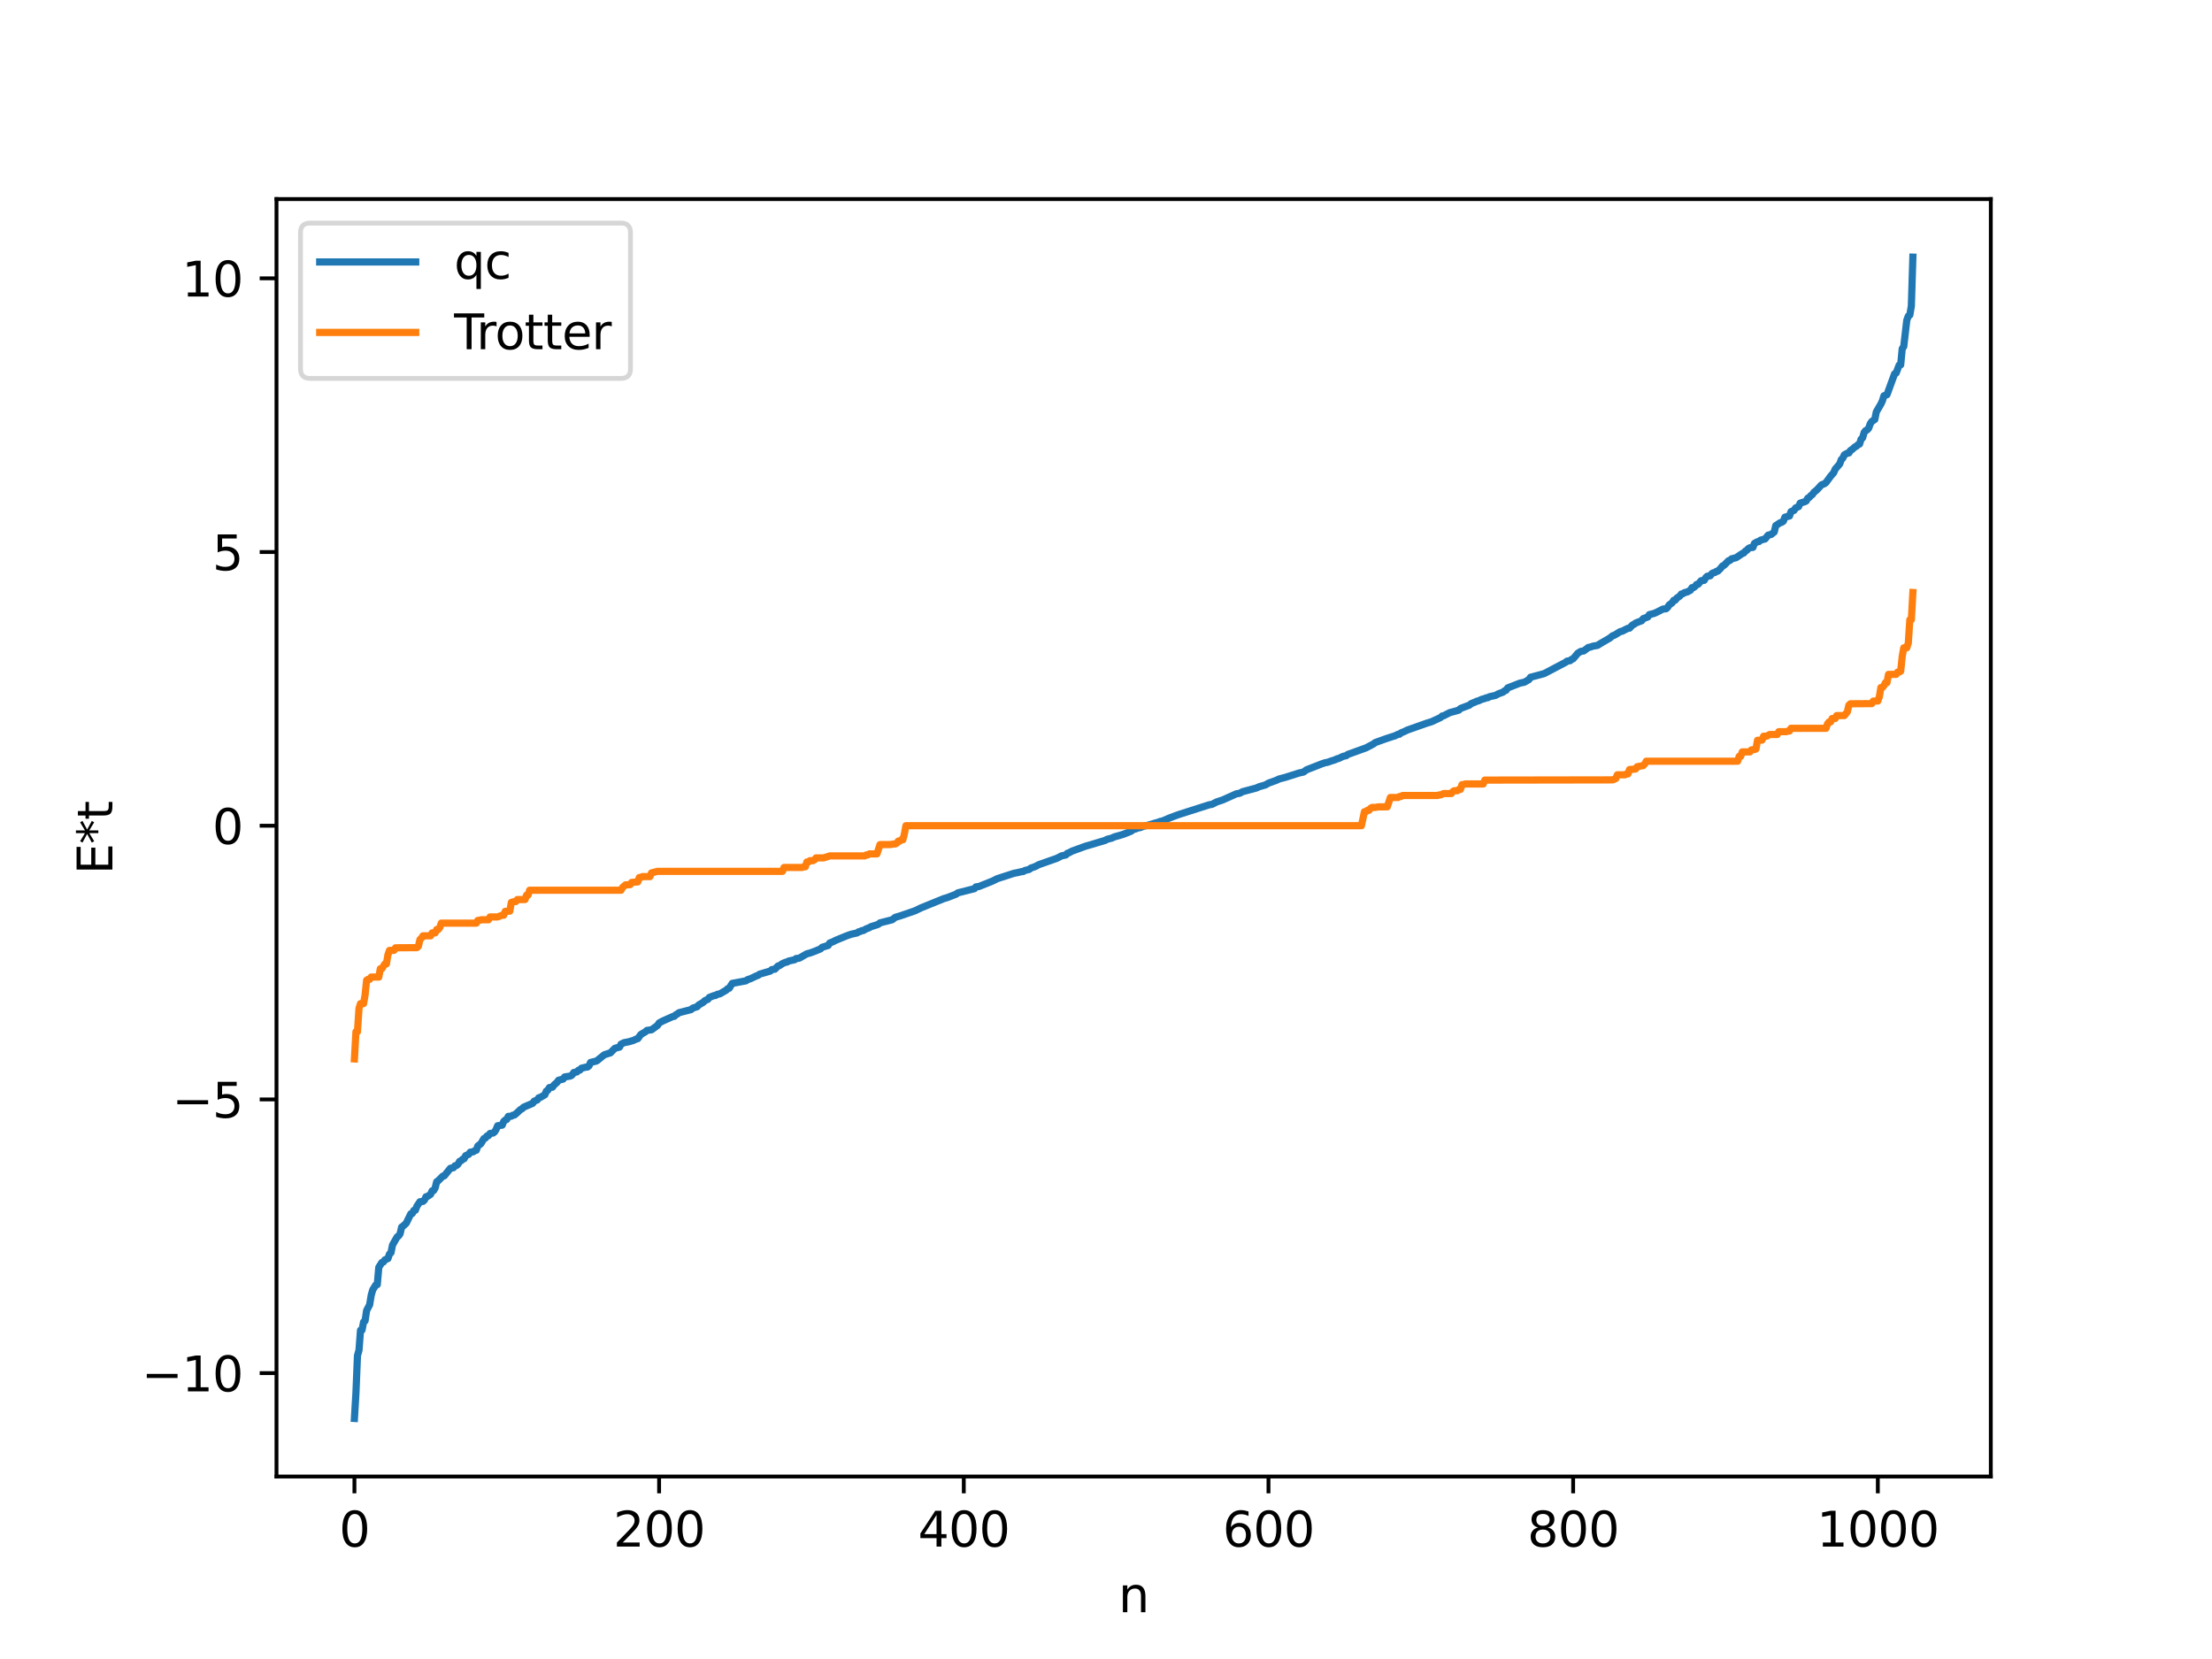 <?xml version="1.0" encoding="utf-8" standalone="no"?>
<!DOCTYPE svg PUBLIC "-//W3C//DTD SVG 1.1//EN"
  "http://www.w3.org/Graphics/SVG/1.1/DTD/svg11.dtd">
<svg xmlns:xlink="http://www.w3.org/1999/xlink" width="460.8pt" height="345.6pt" viewBox="0 0 460.8 345.6" xmlns="http://www.w3.org/2000/svg" version="1.1">
 <defs>
  <style type="text/css">*{stroke-linejoin: round; stroke-linecap: butt}</style>
 </defs>
 <g id="figure_1">
  <g id="patch_1">
   <path d="M 0 345.6 
L 460.8 345.6 
L 460.8 0 
L 0 0 
z
" style="fill: #ffffff"/>
  </g>
  <g id="axes_1">
   <g id="patch_2">
    <path d="M 57.6 307.584 
L 414.72 307.584 
L 414.72 41.472 
L 57.6 41.472 
z
" style="fill: #ffffff"/>
   </g>
   <g id="matplotlib.axis_1">
    <g id="xtick_1">
     <g id="line2d_1">
      <defs>
       <path id="m9c06a7fda7" d="M 0 0 
L 0 3.5 
" style="stroke: #000000; stroke-width: 0.8"/>
      </defs>
      <g>
       <use xlink:href="#m9c06a7fda7" x="73.833" y="307.584" style="stroke: #000000; stroke-width: 0.8"/>
      </g>
     </g>
     <g id="text_1">
      <!-- 0 -->
      <g transform="translate(70.651 322.182) scale(0.1 -0.1)">
       <defs>
        <path id="DejaVuSans-30" d="M 2034 4250 
Q 1547 4250 1301 3770 
Q 1056 3291 1056 2328 
Q 1056 1369 1301 889 
Q 1547 409 2034 409 
Q 2525 409 2770 889 
Q 3016 1369 3016 2328 
Q 3016 3291 2770 3770 
Q 2525 4250 2034 4250 
z
M 2034 4750 
Q 2819 4750 3233 4129 
Q 3647 3509 3647 2328 
Q 3647 1150 3233 529 
Q 2819 -91 2034 -91 
Q 1250 -91 836 529 
Q 422 1150 422 2328 
Q 422 3509 836 4129 
Q 1250 4750 2034 4750 
z
" transform="scale(0.016)"/>
       </defs>
       <use xlink:href="#DejaVuSans-30"/>
      </g>
     </g>
    </g>
    <g id="xtick_2">
     <g id="line2d_2">
      <g>
       <use xlink:href="#m9c06a7fda7" x="137.304" y="307.584" style="stroke: #000000; stroke-width: 0.8"/>
      </g>
     </g>
     <g id="text_2">
      <!-- 200 -->
      <g transform="translate(127.76 322.182) scale(0.1 -0.1)">
       <defs>
        <path id="DejaVuSans-32" d="M 1228 531 
L 3431 531 
L 3431 0 
L 469 0 
L 469 531 
Q 828 903 1448 1529 
Q 2069 2156 2228 2338 
Q 2531 2678 2651 2914 
Q 2772 3150 2772 3378 
Q 2772 3750 2511 3984 
Q 2250 4219 1831 4219 
Q 1534 4219 1204 4116 
Q 875 4013 500 3803 
L 500 4441 
Q 881 4594 1212 4672 
Q 1544 4750 1819 4750 
Q 2544 4750 2975 4387 
Q 3406 4025 3406 3419 
Q 3406 3131 3298 2873 
Q 3191 2616 2906 2266 
Q 2828 2175 2409 1742 
Q 1991 1309 1228 531 
z
" transform="scale(0.016)"/>
       </defs>
       <use xlink:href="#DejaVuSans-32"/>
       <use xlink:href="#DejaVuSans-30" x="63.623"/>
       <use xlink:href="#DejaVuSans-30" x="127.246"/>
      </g>
     </g>
    </g>
    <g id="xtick_3">
     <g id="line2d_3">
      <g>
       <use xlink:href="#m9c06a7fda7" x="200.775" y="307.584" style="stroke: #000000; stroke-width: 0.8"/>
      </g>
     </g>
     <g id="text_3">
      <!-- 400 -->
      <g transform="translate(191.231 322.182) scale(0.1 -0.1)">
       <defs>
        <path id="DejaVuSans-34" d="M 2419 4116 
L 825 1625 
L 2419 1625 
L 2419 4116 
z
M 2253 4666 
L 3047 4666 
L 3047 1625 
L 3713 1625 
L 3713 1100 
L 3047 1100 
L 3047 0 
L 2419 0 
L 2419 1100 
L 313 1100 
L 313 1709 
L 2253 4666 
z
" transform="scale(0.016)"/>
       </defs>
       <use xlink:href="#DejaVuSans-34"/>
       <use xlink:href="#DejaVuSans-30" x="63.623"/>
       <use xlink:href="#DejaVuSans-30" x="127.246"/>
      </g>
     </g>
    </g>
    <g id="xtick_4">
     <g id="line2d_4">
      <g>
       <use xlink:href="#m9c06a7fda7" x="264.246" y="307.584" style="stroke: #000000; stroke-width: 0.8"/>
      </g>
     </g>
     <g id="text_4">
      <!-- 600 -->
      <g transform="translate(254.702 322.182) scale(0.1 -0.1)">
       <defs>
        <path id="DejaVuSans-36" d="M 2113 2584 
Q 1688 2584 1439 2293 
Q 1191 2003 1191 1497 
Q 1191 994 1439 701 
Q 1688 409 2113 409 
Q 2538 409 2786 701 
Q 3034 994 3034 1497 
Q 3034 2003 2786 2293 
Q 2538 2584 2113 2584 
z
M 3366 4563 
L 3366 3988 
Q 3128 4100 2886 4159 
Q 2644 4219 2406 4219 
Q 1781 4219 1451 3797 
Q 1122 3375 1075 2522 
Q 1259 2794 1537 2939 
Q 1816 3084 2150 3084 
Q 2853 3084 3261 2657 
Q 3669 2231 3669 1497 
Q 3669 778 3244 343 
Q 2819 -91 2113 -91 
Q 1303 -91 875 529 
Q 447 1150 447 2328 
Q 447 3434 972 4092 
Q 1497 4750 2381 4750 
Q 2619 4750 2861 4703 
Q 3103 4656 3366 4563 
z
" transform="scale(0.016)"/>
       </defs>
       <use xlink:href="#DejaVuSans-36"/>
       <use xlink:href="#DejaVuSans-30" x="63.623"/>
       <use xlink:href="#DejaVuSans-30" x="127.246"/>
      </g>
     </g>
    </g>
    <g id="xtick_5">
     <g id="line2d_5">
      <g>
       <use xlink:href="#m9c06a7fda7" x="327.717" y="307.584" style="stroke: #000000; stroke-width: 0.8"/>
      </g>
     </g>
     <g id="text_5">
      <!-- 800 -->
      <g transform="translate(318.173 322.182) scale(0.1 -0.1)">
       <defs>
        <path id="DejaVuSans-38" d="M 2034 2216 
Q 1584 2216 1326 1975 
Q 1069 1734 1069 1313 
Q 1069 891 1326 650 
Q 1584 409 2034 409 
Q 2484 409 2743 651 
Q 3003 894 3003 1313 
Q 3003 1734 2745 1975 
Q 2488 2216 2034 2216 
z
M 1403 2484 
Q 997 2584 770 2862 
Q 544 3141 544 3541 
Q 544 4100 942 4425 
Q 1341 4750 2034 4750 
Q 2731 4750 3128 4425 
Q 3525 4100 3525 3541 
Q 3525 3141 3298 2862 
Q 3072 2584 2669 2484 
Q 3125 2378 3379 2068 
Q 3634 1759 3634 1313 
Q 3634 634 3220 271 
Q 2806 -91 2034 -91 
Q 1263 -91 848 271 
Q 434 634 434 1313 
Q 434 1759 690 2068 
Q 947 2378 1403 2484 
z
M 1172 3481 
Q 1172 3119 1398 2916 
Q 1625 2713 2034 2713 
Q 2441 2713 2670 2916 
Q 2900 3119 2900 3481 
Q 2900 3844 2670 4047 
Q 2441 4250 2034 4250 
Q 1625 4250 1398 4047 
Q 1172 3844 1172 3481 
z
" transform="scale(0.016)"/>
       </defs>
       <use xlink:href="#DejaVuSans-38"/>
       <use xlink:href="#DejaVuSans-30" x="63.623"/>
       <use xlink:href="#DejaVuSans-30" x="127.246"/>
      </g>
     </g>
    </g>
    <g id="xtick_6">
     <g id="line2d_6">
      <g>
       <use xlink:href="#m9c06a7fda7" x="391.188" y="307.584" style="stroke: #000000; stroke-width: 0.8"/>
      </g>
     </g>
     <g id="text_6">
      <!-- 1000 -->
      <g transform="translate(378.463 322.182) scale(0.1 -0.1)">
       <defs>
        <path id="DejaVuSans-31" d="M 794 531 
L 1825 531 
L 1825 4091 
L 703 3866 
L 703 4441 
L 1819 4666 
L 2450 4666 
L 2450 531 
L 3481 531 
L 3481 0 
L 794 0 
L 794 531 
z
" transform="scale(0.016)"/>
       </defs>
       <use xlink:href="#DejaVuSans-31"/>
       <use xlink:href="#DejaVuSans-30" x="63.623"/>
       <use xlink:href="#DejaVuSans-30" x="127.246"/>
       <use xlink:href="#DejaVuSans-30" x="190.869"/>
      </g>
     </g>
    </g>
    <g id="text_7">
     <!-- n -->
     <g transform="translate(232.991 335.861) scale(0.1 -0.1)">
      <defs>
       <path id="DejaVuSans-6e" d="M 3513 2113 
L 3513 0 
L 2938 0 
L 2938 2094 
Q 2938 2591 2744 2837 
Q 2550 3084 2163 3084 
Q 1697 3084 1428 2787 
Q 1159 2491 1159 1978 
L 1159 0 
L 581 0 
L 581 3500 
L 1159 3500 
L 1159 2956 
Q 1366 3272 1645 3428 
Q 1925 3584 2291 3584 
Q 2894 3584 3203 3211 
Q 3513 2838 3513 2113 
z
" transform="scale(0.016)"/>
      </defs>
      <use xlink:href="#DejaVuSans-6e"/>
     </g>
    </g>
   </g>
   <g id="matplotlib.axis_2">
    <g id="ytick_1">
     <g id="line2d_7">
      <defs>
       <path id="me52d4ffc66" d="M 0 0 
L -3.5 0 
" style="stroke: #000000; stroke-width: 0.8"/>
      </defs>
      <g>
       <use xlink:href="#me52d4ffc66" x="57.6" y="286.045" style="stroke: #000000; stroke-width: 0.8"/>
      </g>
     </g>
     <g id="text_8">
      <!-- −10 -->
      <g transform="translate(29.495 289.844) scale(0.1 -0.1)">
       <defs>
        <path id="DejaVuSans-2212" d="M 678 2272 
L 4684 2272 
L 4684 1741 
L 678 1741 
L 678 2272 
z
" transform="scale(0.016)"/>
       </defs>
       <use xlink:href="#DejaVuSans-2212"/>
       <use xlink:href="#DejaVuSans-31" x="83.789"/>
       <use xlink:href="#DejaVuSans-30" x="147.412"/>
      </g>
     </g>
    </g>
    <g id="ytick_2">
     <g id="line2d_8">
      <g>
       <use xlink:href="#me52d4ffc66" x="57.6" y="229.028" style="stroke: #000000; stroke-width: 0.8"/>
      </g>
     </g>
     <g id="text_9">
      <!-- −5 -->
      <g transform="translate(35.858 232.827) scale(0.1 -0.1)">
       <defs>
        <path id="DejaVuSans-35" d="M 691 4666 
L 3169 4666 
L 3169 4134 
L 1269 4134 
L 1269 2991 
Q 1406 3038 1543 3061 
Q 1681 3084 1819 3084 
Q 2600 3084 3056 2656 
Q 3513 2228 3513 1497 
Q 3513 744 3044 326 
Q 2575 -91 1722 -91 
Q 1428 -91 1123 -41 
Q 819 9 494 109 
L 494 744 
Q 775 591 1075 516 
Q 1375 441 1709 441 
Q 2250 441 2565 725 
Q 2881 1009 2881 1497 
Q 2881 1984 2565 2268 
Q 2250 2553 1709 2553 
Q 1456 2553 1204 2497 
Q 953 2441 691 2322 
L 691 4666 
z
" transform="scale(0.016)"/>
       </defs>
       <use xlink:href="#DejaVuSans-2212"/>
       <use xlink:href="#DejaVuSans-35" x="83.789"/>
      </g>
     </g>
    </g>
    <g id="ytick_3">
     <g id="line2d_9">
      <g>
       <use xlink:href="#me52d4ffc66" x="57.6" y="172.011" style="stroke: #000000; stroke-width: 0.8"/>
      </g>
     </g>
     <g id="text_10">
      <!-- 0 -->
      <g transform="translate(44.237 175.81) scale(0.1 -0.1)">
       <use xlink:href="#DejaVuSans-30"/>
      </g>
     </g>
    </g>
    <g id="ytick_4">
     <g id="line2d_10">
      <g>
       <use xlink:href="#me52d4ffc66" x="57.6" y="114.994" style="stroke: #000000; stroke-width: 0.8"/>
      </g>
     </g>
     <g id="text_11">
      <!-- 5 -->
      <g transform="translate(44.237 118.793) scale(0.1 -0.1)">
       <use xlink:href="#DejaVuSans-35"/>
      </g>
     </g>
    </g>
    <g id="ytick_5">
     <g id="line2d_11">
      <g>
       <use xlink:href="#me52d4ffc66" x="57.6" y="57.977" style="stroke: #000000; stroke-width: 0.8"/>
      </g>
     </g>
     <g id="text_12">
      <!-- 10 -->
      <g transform="translate(37.875 61.776) scale(0.1 -0.1)">
       <use xlink:href="#DejaVuSans-31"/>
       <use xlink:href="#DejaVuSans-30" x="63.623"/>
      </g>
     </g>
    </g>
    <g id="text_13">
     <!-- E*t -->
     <g transform="translate(23.416 182.148) rotate(-90) scale(0.1 -0.1)">
      <defs>
       <path id="DejaVuSans-45" d="M 628 4666 
L 3578 4666 
L 3578 4134 
L 1259 4134 
L 1259 2753 
L 3481 2753 
L 3481 2222 
L 1259 2222 
L 1259 531 
L 3634 531 
L 3634 0 
L 628 0 
L 628 4666 
z
" transform="scale(0.016)"/>
       <path id="DejaVuSans-2a" d="M 3009 3897 
L 1888 3291 
L 3009 2681 
L 2828 2375 
L 1778 3009 
L 1778 1831 
L 1422 1831 
L 1422 3009 
L 372 2375 
L 191 2681 
L 1313 3291 
L 191 3897 
L 372 4206 
L 1422 3572 
L 1422 4750 
L 1778 4750 
L 1778 3572 
L 2828 4206 
L 3009 3897 
z
" transform="scale(0.016)"/>
       <path id="DejaVuSans-74" d="M 1172 4494 
L 1172 3500 
L 2356 3500 
L 2356 3053 
L 1172 3053 
L 1172 1153 
Q 1172 725 1289 603 
Q 1406 481 1766 481 
L 2356 481 
L 2356 0 
L 1766 0 
Q 1100 0 847 248 
Q 594 497 594 1153 
L 594 3053 
L 172 3053 
L 172 3500 
L 594 3500 
L 594 4494 
L 1172 4494 
z
" transform="scale(0.016)"/>
      </defs>
      <use xlink:href="#DejaVuSans-45"/>
      <use xlink:href="#DejaVuSans-2a" x="63.184"/>
      <use xlink:href="#DejaVuSans-74" x="113.184"/>
     </g>
    </g>
   </g>
   <g id="line2d_12">
    <path d="M 73.833 295.488 
L 74.15 290.17 
L 74.467 282.397 
L 74.785 281.281 
L 75.102 277.112 
L 75.42 277.075 
L 75.737 275.391 
L 76.054 275.151 
L 76.372 273.003 
L 77.006 271.794 
L 77.324 269.847 
L 77.641 268.711 
L 78.276 267.686 
L 78.593 267.615 
L 78.91 264.014 
L 79.545 263.009 
L 79.862 262.905 
L 80.18 262.448 
L 80.815 262.182 
L 81.132 261.245 
L 81.449 260.956 
L 81.767 259.359 
L 82.719 257.689 
L 83.036 257.47 
L 83.353 256.99 
L 83.671 255.62 
L 83.988 255.405 
L 84.623 254.821 
L 85.575 252.866 
L 85.892 252.783 
L 86.21 252.152 
L 86.527 252.111 
L 86.844 251.286 
L 87.479 250.345 
L 88.114 250.274 
L 88.431 249.975 
L 88.748 249.304 
L 89.066 249.233 
L 89.7 248.799 
L 90.018 248.078 
L 90.335 248.015 
L 90.653 247.453 
L 90.97 246.179 
L 91.287 245.972 
L 92.239 245.014 
L 92.557 244.948 
L 93.826 243.376 
L 94.461 243.256 
L 94.778 242.854 
L 95.096 242.794 
L 95.413 242.525 
L 95.73 241.942 
L 96.048 241.818 
L 96.365 241.49 
L 96.682 241.385 
L 97 240.748 
L 97.634 240.478 
L 97.952 240.025 
L 98.586 239.936 
L 98.904 239.692 
L 99.221 239.619 
L 99.539 238.73 
L 100.173 238.26 
L 100.808 237.185 
L 101.125 237.082 
L 101.443 236.65 
L 101.76 236.577 
L 102.077 236.126 
L 102.712 236.035 
L 103.029 235.806 
L 103.347 235.286 
L 103.664 234.516 
L 104.616 234.39 
L 104.934 233.611 
L 105.251 233.321 
L 105.568 233.192 
L 105.886 232.565 
L 106.52 232.524 
L 106.838 232.315 
L 107.155 232.283 
L 107.79 231.751 
L 108.424 231.137 
L 108.742 231 
L 109.059 230.655 
L 110.963 229.845 
L 111.281 229.391 
L 111.915 229.146 
L 112.233 228.684 
L 112.55 228.617 
L 113.502 228.057 
L 113.82 227.295 
L 114.137 227.101 
L 114.454 226.56 
L 115.089 226.476 
L 115.406 226.028 
L 116.041 225.478 
L 116.358 225.035 
L 116.993 224.876 
L 117.31 224.794 
L 117.628 224.344 
L 118.58 224.199 
L 118.897 224.131 
L 119.215 223.9 
L 119.532 223.417 
L 120.167 223.31 
L 120.484 222.96 
L 120.801 222.916 
L 121.119 222.531 
L 122.071 222.302 
L 122.388 222.281 
L 122.705 222.035 
L 123.023 221.329 
L 124.292 221.022 
L 125.879 219.736 
L 126.831 219.424 
L 127.148 219.335 
L 128.1 218.375 
L 129.053 218.132 
L 129.37 217.521 
L 130.005 217.207 
L 130.957 217.026 
L 131.909 216.751 
L 132.543 216.452 
L 132.861 216.372 
L 133.496 215.502 
L 134.448 214.945 
L 134.765 214.652 
L 135.717 214.525 
L 136.986 213.608 
L 137.304 213.105 
L 137.939 212.752 
L 140.16 211.758 
L 140.477 211.715 
L 140.795 211.375 
L 141.112 211.236 
L 141.429 210.969 
L 143.968 210.316 
L 144.286 210.024 
L 145.238 209.709 
L 145.555 209.352 
L 146.507 208.797 
L 146.824 208.456 
L 147.459 208.184 
L 147.777 207.777 
L 148.729 207.404 
L 149.046 207.38 
L 149.363 207.168 
L 149.998 207.018 
L 151.267 206.28 
L 151.585 205.97 
L 151.902 205.874 
L 152.537 204.857 
L 155.393 204.325 
L 155.71 204.087 
L 156.345 203.882 
L 157.615 203.283 
L 157.932 203.178 
L 158.249 202.931 
L 160.471 202.289 
L 160.788 201.979 
L 161.423 201.899 
L 162.058 201.241 
L 162.375 201.161 
L 163.01 200.731 
L 163.644 200.455 
L 163.962 200.417 
L 164.279 200.21 
L 165.548 199.926 
L 165.866 199.672 
L 166.5 199.61 
L 168.087 198.689 
L 168.722 198.537 
L 169.674 198.188 
L 170.943 197.668 
L 171.261 197.339 
L 172.53 196.95 
L 172.848 196.447 
L 173.482 196.199 
L 174.117 195.875 
L 176.339 194.963 
L 177.291 194.623 
L 178.56 194.344 
L 178.877 194.109 
L 179.195 194.057 
L 179.512 193.869 
L 179.829 193.851 
L 180.464 193.492 
L 181.099 193.251 
L 181.416 193.051 
L 182.051 192.857 
L 182.686 192.654 
L 183.003 192.526 
L 183.32 192.247 
L 185.859 191.604 
L 186.494 191.099 
L 187.446 190.819 
L 190.62 189.731 
L 191.889 189.117 
L 196.649 187.181 
L 197.284 187.005 
L 199.188 186.27 
L 199.505 186.009 
L 202.996 185.124 
L 203.314 184.748 
L 203.948 184.669 
L 206.805 183.523 
L 207.757 183.042 
L 211.248 181.917 
L 211.882 181.801 
L 212.834 181.577 
L 213.152 181.552 
L 213.469 181.352 
L 214.421 181.106 
L 214.739 180.839 
L 215.691 180.509 
L 216.325 180.154 
L 220.134 178.809 
L 220.768 178.496 
L 221.086 178.31 
L 222.038 178.1 
L 222.355 177.752 
L 222.672 177.658 
L 223.307 177.311 
L 226.163 176.27 
L 226.798 176.093 
L 230.289 175.047 
L 230.606 174.848 
L 231.558 174.607 
L 232.193 174.32 
L 233.145 174.063 
L 234.097 173.767 
L 235.049 173.391 
L 235.684 173.129 
L 236.001 172.829 
L 236.636 172.667 
L 236.953 172.5 
L 237.588 172.386 
L 238.223 172.116 
L 239.175 171.903 
L 240.444 171.515 
L 241.396 171.255 
L 241.714 171.102 
L 242.031 171.086 
L 243.618 170.4 
L 245.205 169.805 
L 245.839 169.592 
L 251.869 167.665 
L 252.504 167.546 
L 253.456 167.059 
L 254.725 166.638 
L 255.36 166.353 
L 257.581 165.357 
L 258.216 165.263 
L 258.851 164.923 
L 261.707 164.161 
L 262.342 163.879 
L 263.611 163.516 
L 264.246 163.145 
L 265.833 162.571 
L 266.467 162.276 
L 267.737 161.945 
L 270.593 161.037 
L 271.545 160.832 
L 272.18 160.363 
L 275.353 159.122 
L 275.988 158.908 
L 276.623 158.78 
L 277.258 158.55 
L 278.21 158.247 
L 278.527 158.062 
L 278.844 158.018 
L 279.796 157.556 
L 280.431 157.425 
L 280.748 157.172 
L 284.557 155.799 
L 286.143 154.964 
L 286.461 154.699 
L 288.682 153.901 
L 290.269 153.38 
L 290.586 153.295 
L 291.221 152.97 
L 291.539 152.95 
L 291.856 152.665 
L 292.491 152.419 
L 293.125 152.103 
L 297.251 150.64 
L 298.203 150.355 
L 300.107 149.473 
L 300.424 149.16 
L 300.742 149.106 
L 302.011 148.453 
L 303.281 148.116 
L 303.915 147.923 
L 304.233 147.596 
L 306.137 146.878 
L 306.454 146.583 
L 307.089 146.335 
L 307.724 146.052 
L 308.041 145.986 
L 308.676 145.684 
L 309.31 145.513 
L 309.628 145.36 
L 309.945 145.343 
L 310.262 145.148 
L 311.532 144.866 
L 312.167 144.525 
L 313.119 144.183 
L 313.436 143.898 
L 313.753 143.793 
L 314.071 143.313 
L 316.61 142.316 
L 317.562 142.111 
L 318.514 141.565 
L 318.831 141.083 
L 321.687 140.318 
L 326.13 137.983 
L 326.448 137.725 
L 327.082 137.634 
L 327.4 137.346 
L 327.717 137.236 
L 328.352 136.482 
L 328.669 136.096 
L 329.304 135.697 
L 329.939 135.593 
L 330.891 134.873 
L 331.208 134.826 
L 331.843 134.611 
L 332.795 134.443 
L 333.429 134.039 
L 335.334 132.933 
L 335.968 132.421 
L 336.286 132.337 
L 337.555 131.557 
L 337.872 131.516 
L 339.142 130.877 
L 339.459 130.854 
L 340.094 130.178 
L 340.411 130.054 
L 340.729 129.797 
L 341.681 129.426 
L 341.998 129.312 
L 342.315 128.871 
L 343.267 128.528 
L 343.585 128.037 
L 344.537 127.799 
L 345.172 127.522 
L 346.441 126.87 
L 347.076 126.82 
L 347.393 126.526 
L 347.71 126.022 
L 348.345 125.573 
L 348.662 125.058 
L 348.98 125.031 
L 349.297 124.606 
L 349.932 124.176 
L 350.249 123.743 
L 350.567 123.692 
L 350.884 123.466 
L 351.519 123.3 
L 352.153 122.953 
L 352.471 122.421 
L 352.788 122.405 
L 353.105 122.174 
L 353.423 121.763 
L 353.74 121.716 
L 354.375 120.978 
L 355.01 120.895 
L 355.327 120.346 
L 355.644 120.046 
L 356.279 119.941 
L 356.596 119.505 
L 356.914 119.321 
L 357.231 119.27 
L 357.548 119.034 
L 357.866 118.972 
L 358.5 118.325 
L 358.818 117.915 
L 359.135 117.775 
L 360.087 116.812 
L 360.405 116.732 
L 360.722 116.414 
L 361.674 116.173 
L 362.943 115.317 
L 363.261 115.196 
L 363.578 114.814 
L 363.896 114.632 
L 364.213 114.284 
L 364.53 114.102 
L 365.165 114.031 
L 365.482 113.203 
L 366.117 112.846 
L 366.434 112.813 
L 366.752 112.528 
L 367.704 112.268 
L 368.339 111.479 
L 368.973 111.333 
L 369.608 110.816 
L 369.925 109.491 
L 370.877 108.877 
L 371.195 108.789 
L 371.512 108.559 
L 371.829 107.739 
L 372.464 107.57 
L 372.781 107.496 
L 373.099 106.588 
L 373.734 106.319 
L 374.051 105.817 
L 374.686 105.538 
L 375.003 104.814 
L 375.955 104.52 
L 376.272 104.355 
L 376.59 103.777 
L 376.907 103.625 
L 377.224 103.241 
L 377.542 103.043 
L 377.859 102.561 
L 378.494 102.049 
L 379.446 101.009 
L 380.081 100.759 
L 380.398 100.515 
L 381.35 99.205 
L 381.985 98.484 
L 382.302 97.737 
L 383.254 96.639 
L 383.572 95.746 
L 383.889 95.448 
L 384.206 94.752 
L 384.841 94.403 
L 385.158 94.361 
L 385.476 93.852 
L 385.793 93.661 
L 386.428 93.096 
L 386.745 92.951 
L 387.062 92.623 
L 387.38 92.503 
L 387.697 91.498 
L 388.015 91.208 
L 388.332 90.102 
L 388.649 89.698 
L 388.967 89.552 
L 389.284 89.196 
L 389.601 88.29 
L 389.919 87.81 
L 390.553 87.38 
L 390.871 85.805 
L 391.823 84.171 
L 392.14 83.491 
L 392.458 82.45 
L 393.092 82.225 
L 394.679 77.87 
L 394.996 77.713 
L 395.631 76.057 
L 395.948 75.998 
L 396.266 72.656 
L 396.583 72.185 
L 397.218 66.724 
L 397.535 65.84 
L 397.853 65.615 
L 398.17 63.747 
L 398.487 53.568 
L 398.487 53.568 
" clip-path="url(#p52406a5ebc)" style="fill: none; stroke: #1f77b4; stroke-width: 1.5; stroke-linecap: square"/>
   </g>
   <g id="line2d_13">
    <path d="M 73.833 220.593 
L 74.15 214.924 
L 74.467 214.924 
L 74.785 210.078 
L 75.102 209.072 
L 75.737 209.072 
L 76.054 207.258 
L 76.372 204.198 
L 76.689 204.01 
L 77.006 204.01 
L 77.324 203.536 
L 78.91 203.536 
L 79.228 201.809 
L 79.545 201.809 
L 80.18 200.798 
L 80.497 200.798 
L 80.815 198.889 
L 81.132 197.99 
L 82.084 197.974 
L 82.401 197.443 
L 86.844 197.412 
L 87.162 197.121 
L 87.479 195.737 
L 87.796 195.432 
L 88.114 194.953 
L 89.7 194.953 
L 90.018 194.341 
L 90.653 194.341 
L 90.97 193.63 
L 91.287 193.63 
L 91.605 193.259 
L 91.922 192.307 
L 99.221 192.307 
L 99.539 191.739 
L 99.856 191.739 
L 100.173 191.605 
L 101.76 191.605 
L 102.077 191.016 
L 103.664 191.016 
L 104.616 190.654 
L 104.934 190.654 
L 105.251 189.847 
L 106.203 189.807 
L 106.52 187.986 
L 107.155 187.806 
L 107.472 187.806 
L 107.79 187.387 
L 109.377 187.387 
L 109.694 186.466 
L 110.011 186.466 
L 110.329 185.45 
L 129.37 185.45 
L 129.687 184.872 
L 130.322 184.329 
L 131.274 184.294 
L 131.591 183.822 
L 132.861 183.714 
L 133.178 182.804 
L 133.496 182.804 
L 133.813 182.613 
L 135.4 182.613 
L 135.717 181.838 
L 136.986 181.514 
L 163.01 181.514 
L 163.327 180.708 
L 167.135 180.708 
L 167.453 180.561 
L 167.77 180.561 
L 168.087 179.565 
L 168.405 179.565 
L 168.722 179.299 
L 169.357 179.299 
L 169.674 179.127 
L 169.991 178.716 
L 171.578 178.716 
L 172.848 178.303 
L 180.147 178.303 
L 180.464 178.091 
L 180.781 178.091 
L 181.099 177.884 
L 182.686 177.884 
L 183.32 175.947 
L 185.542 175.93 
L 186.177 175.817 
L 186.494 175.817 
L 186.811 175.647 
L 187.129 175.221 
L 187.446 175.221 
L 187.763 174.933 
L 188.081 174.933 
L 188.398 173.728 
L 188.715 172.011 
L 283.605 172.011 
L 284.239 169.089 
L 284.557 169.089 
L 284.874 168.8 
L 285.191 168.8 
L 285.509 168.374 
L 285.826 168.204 
L 286.461 168.204 
L 287.096 168.092 
L 289 168.075 
L 289.634 166.138 
L 291.221 166.138 
L 291.539 165.93 
L 291.856 165.93 
L 292.173 165.718 
L 299.472 165.718 
L 299.79 165.595 
L 300.107 165.595 
L 300.742 165.306 
L 302.329 165.306 
L 302.646 164.894 
L 302.963 164.723 
L 303.598 164.723 
L 303.915 164.457 
L 304.233 164.457 
L 304.55 163.46 
L 304.867 163.46 
L 305.185 163.313 
L 308.993 163.313 
L 309.31 162.508 
L 335.968 162.464 
L 336.603 162.184 
L 336.92 161.408 
L 338.507 161.408 
L 338.824 161.218 
L 339.142 161.218 
L 339.459 160.308 
L 340.729 160.2 
L 341.046 159.727 
L 342.315 159.482 
L 342.633 159.149 
L 342.95 158.572 
L 361.991 158.572 
L 362.309 157.555 
L 362.626 157.555 
L 362.943 156.635 
L 364.53 156.635 
L 364.848 156.216 
L 365.482 156.143 
L 365.8 156.036 
L 366.117 154.215 
L 367.069 154.174 
L 367.386 153.367 
L 368.021 153.367 
L 368.656 153.005 
L 370.243 153.005 
L 370.56 152.417 
L 372.147 152.417 
L 372.464 152.283 
L 372.781 152.283 
L 373.099 151.715 
L 380.398 151.715 
L 380.715 150.762 
L 381.033 150.392 
L 381.35 150.392 
L 381.667 149.681 
L 382.302 149.681 
L 382.62 149.069 
L 384.206 149.069 
L 384.841 148.284 
L 385.158 146.9 
L 385.476 146.609 
L 389.919 146.579 
L 390.236 146.047 
L 391.188 146.032 
L 391.505 145.133 
L 391.823 143.223 
L 392.14 143.223 
L 392.458 142.837 
L 392.775 142.212 
L 393.092 142.212 
L 393.41 140.485 
L 394.996 140.485 
L 395.314 140.012 
L 395.631 140.012 
L 395.948 139.824 
L 396.266 136.763 
L 396.583 134.95 
L 397.218 134.95 
L 397.535 133.943 
L 397.853 129.098 
L 398.17 129.098 
L 398.487 123.429 
L 398.487 123.429 
" clip-path="url(#p52406a5ebc)" style="fill: none; stroke: #ff7f0e; stroke-width: 1.5; stroke-linecap: square"/>
   </g>
   <g id="patch_3">
    <path d="M 57.6 307.584 
L 57.6 41.472 
" style="fill: none; stroke: #000000; stroke-width: 0.8; stroke-linejoin: miter; stroke-linecap: square"/>
   </g>
   <g id="patch_4">
    <path d="M 414.72 307.584 
L 414.72 41.472 
" style="fill: none; stroke: #000000; stroke-width: 0.8; stroke-linejoin: miter; stroke-linecap: square"/>
   </g>
   <g id="patch_5">
    <path d="M 57.6 307.584 
L 414.72 307.584 
" style="fill: none; stroke: #000000; stroke-width: 0.8; stroke-linejoin: miter; stroke-linecap: square"/>
   </g>
   <g id="patch_6">
    <path d="M 57.6 41.472 
L 414.72 41.472 
" style="fill: none; stroke: #000000; stroke-width: 0.8; stroke-linejoin: miter; stroke-linecap: square"/>
   </g>
   <g id="legend_1">
    <g id="patch_7">
     <path d="M 64.6 78.828 
L 129.342 78.828 
Q 131.342 78.828 131.342 76.828 
L 131.342 48.472 
Q 131.342 46.472 129.342 46.472 
L 64.6 46.472 
Q 62.6 46.472 62.6 48.472 
L 62.6 76.828 
Q 62.6 78.828 64.6 78.828 
z
" style="fill: #ffffff; opacity: 0.8; stroke: #cccccc; stroke-linejoin: miter"/>
    </g>
    <g id="line2d_14">
     <path d="M 66.6 54.57 
L 76.6 54.57 
L 86.6 54.57 
" style="fill: none; stroke: #1f77b4; stroke-width: 1.5; stroke-linecap: square"/>
    </g>
    <g id="text_14">
     <!-- qc -->
     <g transform="translate(94.6 58.07) scale(0.1 -0.1)">
      <defs>
       <path id="DejaVuSans-71" d="M 947 1747 
Q 947 1113 1208 752 
Q 1469 391 1925 391 
Q 2381 391 2643 752 
Q 2906 1113 2906 1747 
Q 2906 2381 2643 2742 
Q 2381 3103 1925 3103 
Q 1469 3103 1208 2742 
Q 947 2381 947 1747 
z
M 2906 525 
Q 2725 213 2448 61 
Q 2172 -91 1784 -91 
Q 1150 -91 751 415 
Q 353 922 353 1747 
Q 353 2572 751 3078 
Q 1150 3584 1784 3584 
Q 2172 3584 2448 3432 
Q 2725 3281 2906 2969 
L 2906 3500 
L 3481 3500 
L 3481 -1331 
L 2906 -1331 
L 2906 525 
z
" transform="scale(0.016)"/>
       <path id="DejaVuSans-63" d="M 3122 3366 
L 3122 2828 
Q 2878 2963 2633 3030 
Q 2388 3097 2138 3097 
Q 1578 3097 1268 2742 
Q 959 2388 959 1747 
Q 959 1106 1268 751 
Q 1578 397 2138 397 
Q 2388 397 2633 464 
Q 2878 531 3122 666 
L 3122 134 
Q 2881 22 2623 -34 
Q 2366 -91 2075 -91 
Q 1284 -91 818 406 
Q 353 903 353 1747 
Q 353 2603 823 3093 
Q 1294 3584 2113 3584 
Q 2378 3584 2631 3529 
Q 2884 3475 3122 3366 
z
" transform="scale(0.016)"/>
      </defs>
      <use xlink:href="#DejaVuSans-71"/>
      <use xlink:href="#DejaVuSans-63" x="63.477"/>
     </g>
    </g>
    <g id="line2d_15">
     <path d="M 66.6 69.249 
L 76.6 69.249 
L 86.6 69.249 
" style="fill: none; stroke: #ff7f0e; stroke-width: 1.5; stroke-linecap: square"/>
    </g>
    <g id="text_15">
     <!-- Trotter -->
     <g transform="translate(94.6 72.749) scale(0.1 -0.1)">
      <defs>
       <path id="DejaVuSans-54" d="M -19 4666 
L 3928 4666 
L 3928 4134 
L 2272 4134 
L 2272 0 
L 1638 0 
L 1638 4134 
L -19 4134 
L -19 4666 
z
" transform="scale(0.016)"/>
       <path id="DejaVuSans-72" d="M 2631 2963 
Q 2534 3019 2420 3045 
Q 2306 3072 2169 3072 
Q 1681 3072 1420 2755 
Q 1159 2438 1159 1844 
L 1159 0 
L 581 0 
L 581 3500 
L 1159 3500 
L 1159 2956 
Q 1341 3275 1631 3429 
Q 1922 3584 2338 3584 
Q 2397 3584 2469 3576 
Q 2541 3569 2628 3553 
L 2631 2963 
z
" transform="scale(0.016)"/>
       <path id="DejaVuSans-6f" d="M 1959 3097 
Q 1497 3097 1228 2736 
Q 959 2375 959 1747 
Q 959 1119 1226 758 
Q 1494 397 1959 397 
Q 2419 397 2687 759 
Q 2956 1122 2956 1747 
Q 2956 2369 2687 2733 
Q 2419 3097 1959 3097 
z
M 1959 3584 
Q 2709 3584 3137 3096 
Q 3566 2609 3566 1747 
Q 3566 888 3137 398 
Q 2709 -91 1959 -91 
Q 1206 -91 779 398 
Q 353 888 353 1747 
Q 353 2609 779 3096 
Q 1206 3584 1959 3584 
z
" transform="scale(0.016)"/>
       <path id="DejaVuSans-65" d="M 3597 1894 
L 3597 1613 
L 953 1613 
Q 991 1019 1311 708 
Q 1631 397 2203 397 
Q 2534 397 2845 478 
Q 3156 559 3463 722 
L 3463 178 
Q 3153 47 2828 -22 
Q 2503 -91 2169 -91 
Q 1331 -91 842 396 
Q 353 884 353 1716 
Q 353 2575 817 3079 
Q 1281 3584 2069 3584 
Q 2775 3584 3186 3129 
Q 3597 2675 3597 1894 
z
M 3022 2063 
Q 3016 2534 2758 2815 
Q 2500 3097 2075 3097 
Q 1594 3097 1305 2825 
Q 1016 2553 972 2059 
L 3022 2063 
z
" transform="scale(0.016)"/>
      </defs>
      <use xlink:href="#DejaVuSans-54"/>
      <use xlink:href="#DejaVuSans-72" x="46.334"/>
      <use xlink:href="#DejaVuSans-6f" x="85.197"/>
      <use xlink:href="#DejaVuSans-74" x="146.379"/>
      <use xlink:href="#DejaVuSans-74" x="185.588"/>
      <use xlink:href="#DejaVuSans-65" x="224.797"/>
      <use xlink:href="#DejaVuSans-72" x="286.32"/>
     </g>
    </g>
   </g>
  </g>
 </g>
 <defs>
  <clipPath id="p52406a5ebc">
   <rect x="57.6" y="41.472" width="357.12" height="266.112"/>
  </clipPath>
 </defs>
</svg>
